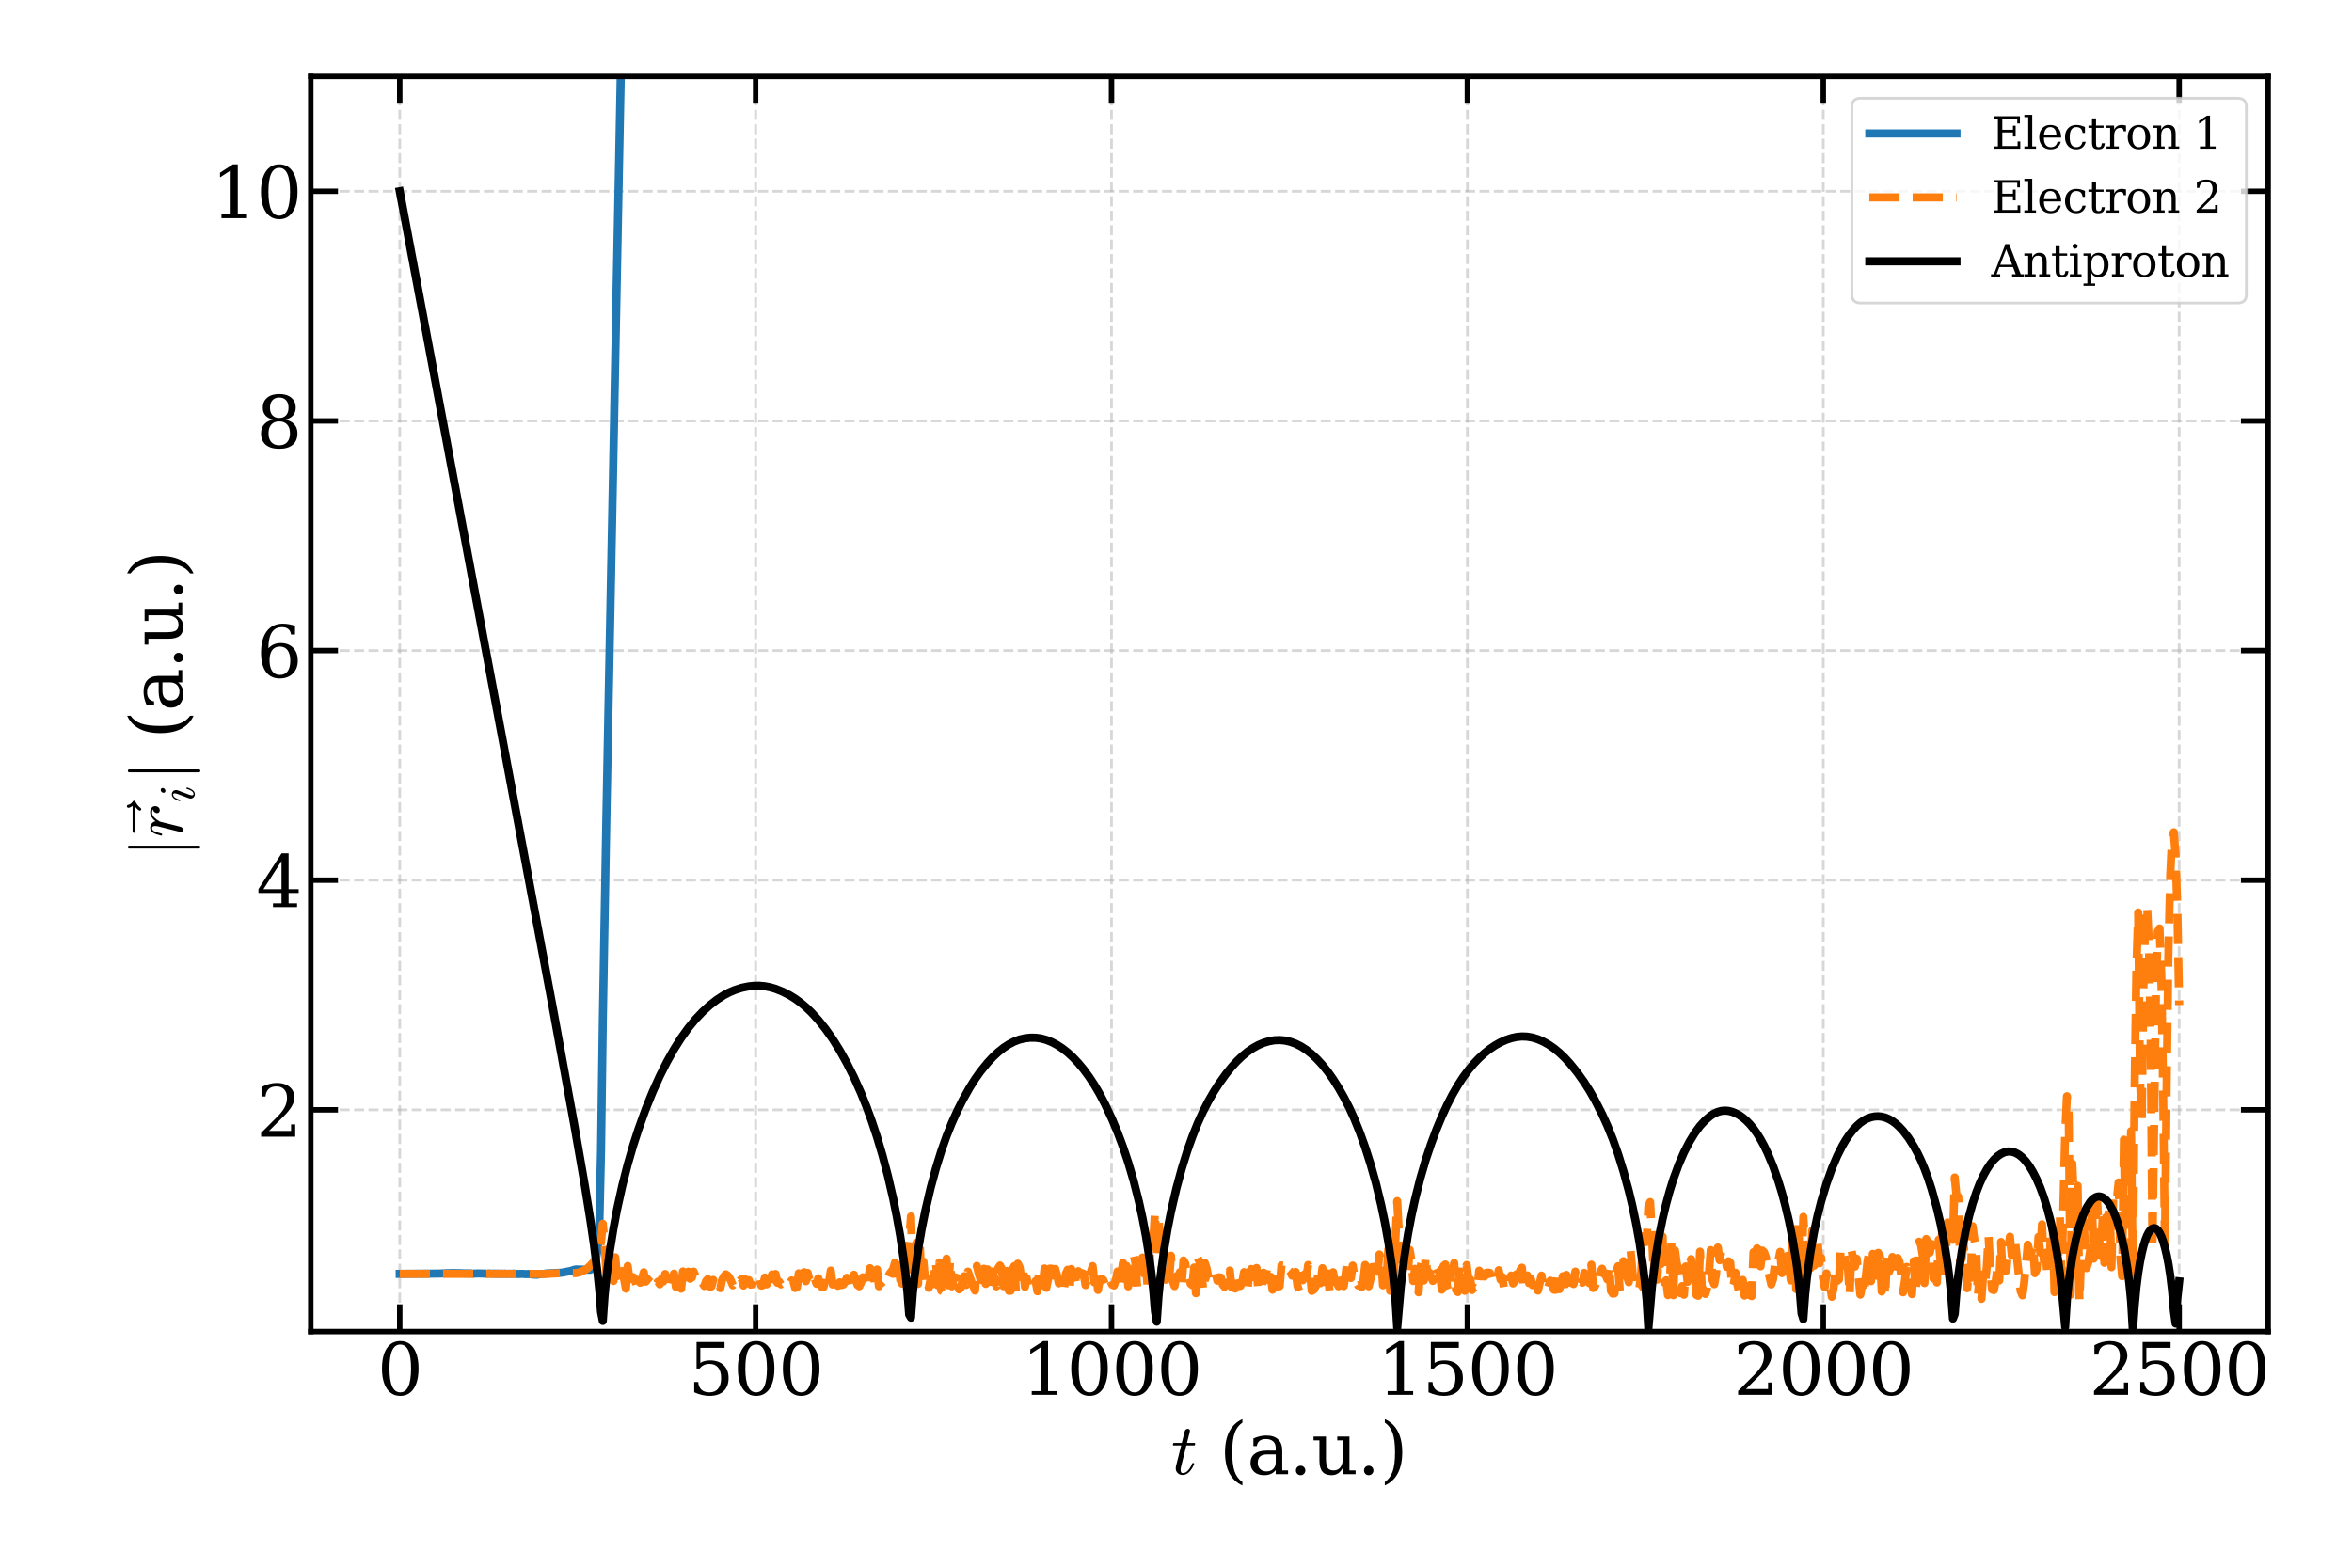 <?xml version="1.0" encoding="utf-8" standalone="no"?>
<!DOCTYPE svg PUBLIC "-//W3C//DTD SVG 1.1//EN"
  "http://www.w3.org/Graphics/SVG/1.1/DTD/svg11.dtd">
<svg xmlns:xlink="http://www.w3.org/1999/xlink" width="864pt" height="576pt" viewBox="0 0 864 576" xmlns="http://www.w3.org/2000/svg" version="1.1">
 <defs>
  <style type="text/css">*{stroke-linejoin: round; stroke-linecap: butt}</style>
 </defs>
 <g id="figure_1">
  <g id="patch_1">
   <path d="M 0 576 
L 864 576 
L 864 0 
L 0 0 
z
" style="fill: #ffffff"/>
  </g>
  <g id="axes_1">
   <g id="patch_2">
    <path d="M 114.16 489.233 
L 833.191 489.233 
L 833.191 28.08 
L 114.16 28.08 
z
" style="fill: #ffffff"/>
   </g>
   <g id="matplotlib.axis_1">
    <g id="xtick_1">
     <g id="line2d_1">
      <path d="M 146.843 489.233 
L 146.843 28.08 
" clip-path="url(#pc2005f7d68)" style="fill: none; stroke-dasharray: 3.7,1.6; stroke-dashoffset: 0; stroke: #b0b0b0; stroke-opacity: 0.5"/>
     </g>
     <g id="line2d_2">
      <defs>
       <path id="m3f0ad40e67" d="M 0 0 
L 0 -10 
" style="stroke: #000000; stroke-width: 2"/>
      </defs>
      <g>
       <use xlink:href="#m3f0ad40e67" x="146.843" y="489.233" style="stroke: #000000; stroke-width: 2"/>
      </g>
     </g>
     <g id="line2d_3">
      <defs>
       <path id="md61866bc1e" d="M 0 0 
L 0 10 
" style="stroke: #000000; stroke-width: 2"/>
      </defs>
      <g>
       <use xlink:href="#md61866bc1e" x="146.843" y="28.08" style="stroke: #000000; stroke-width: 2"/>
      </g>
     </g>
     <g id="text_1">
      <!-- 0 -->
      <g transform="translate(138.572 512.488) scale(0.26 -0.26)">
       <defs>
        <path id="DejaVuSerif-30" d="M 2034 219 
Q 2513 219 2750 744 
Q 2988 1269 2988 2328 
Q 2988 3391 2750 3916 
Q 2513 4441 2034 4441 
Q 1556 4441 1318 3916 
Q 1081 3391 1081 2328 
Q 1081 1269 1318 744 
Q 1556 219 2034 219 
z
M 2034 -91 
Q 1275 -91 848 546 
Q 422 1184 422 2328 
Q 422 3475 848 4112 
Q 1275 4750 2034 4750 
Q 2797 4750 3222 4112 
Q 3647 3475 3647 2328 
Q 3647 1184 3222 546 
Q 2797 -91 2034 -91 
z
" transform="scale(0.016)"/>
       </defs>
       <use xlink:href="#DejaVuSerif-30"/>
      </g>
     </g>
    </g>
    <g id="xtick_2">
     <g id="line2d_4">
      <path d="M 277.576 489.233 
L 277.576 28.08 
" clip-path="url(#pc2005f7d68)" style="fill: none; stroke-dasharray: 3.7,1.6; stroke-dashoffset: 0; stroke: #b0b0b0; stroke-opacity: 0.5"/>
     </g>
     <g id="line2d_5">
      <g>
       <use xlink:href="#m3f0ad40e67" x="277.576" y="489.233" style="stroke: #000000; stroke-width: 2"/>
      </g>
     </g>
     <g id="line2d_6">
      <g>
       <use xlink:href="#md61866bc1e" x="277.576" y="28.08" style="stroke: #000000; stroke-width: 2"/>
      </g>
     </g>
     <g id="text_2">
      <!-- 500 -->
      <g transform="translate(252.762 512.488) scale(0.26 -0.26)">
       <defs>
        <path id="DejaVuSerif-35" d="M 3219 4666 
L 3219 4153 
L 1081 4153 
L 1081 2816 
Q 1244 2928 1461 2984 
Q 1678 3041 1947 3041 
Q 2703 3041 3140 2622 
Q 3578 2203 3578 1478 
Q 3578 738 3136 323 
Q 2694 -91 1894 -91 
Q 1572 -91 1234 -12 
Q 897 66 544 225 
L 544 1131 
L 897 1131 
Q 925 688 1179 453 
Q 1434 219 1894 219 
Q 2388 219 2653 544 
Q 2919 869 2919 1478 
Q 2919 2084 2655 2407 
Q 2391 2731 1894 2731 
Q 1613 2731 1398 2631 
Q 1184 2531 1019 2322 
L 750 2322 
L 750 4666 
L 3219 4666 
z
" transform="scale(0.016)"/>
       </defs>
       <use xlink:href="#DejaVuSerif-35"/>
       <use xlink:href="#DejaVuSerif-30" x="63.623"/>
       <use xlink:href="#DejaVuSerif-30" x="127.246"/>
      </g>
     </g>
    </g>
    <g id="xtick_3">
     <g id="line2d_7">
      <path d="M 408.309 489.233 
L 408.309 28.08 
" clip-path="url(#pc2005f7d68)" style="fill: none; stroke-dasharray: 3.7,1.6; stroke-dashoffset: 0; stroke: #b0b0b0; stroke-opacity: 0.5"/>
     </g>
     <g id="line2d_8">
      <g>
       <use xlink:href="#m3f0ad40e67" x="408.309" y="489.233" style="stroke: #000000; stroke-width: 2"/>
      </g>
     </g>
     <g id="line2d_9">
      <g>
       <use xlink:href="#md61866bc1e" x="408.309" y="28.08" style="stroke: #000000; stroke-width: 2"/>
      </g>
     </g>
     <g id="text_3">
      <!-- 1000 -->
      <g transform="translate(375.224 512.488) scale(0.26 -0.26)">
       <defs>
        <path id="DejaVuSerif-31" d="M 909 0 
L 909 331 
L 1722 331 
L 1722 4213 
L 781 3603 
L 781 4013 
L 1919 4750 
L 2350 4750 
L 2350 331 
L 3163 331 
L 3163 0 
L 909 0 
z
" transform="scale(0.016)"/>
       </defs>
       <use xlink:href="#DejaVuSerif-31"/>
       <use xlink:href="#DejaVuSerif-30" x="63.623"/>
       <use xlink:href="#DejaVuSerif-30" x="127.246"/>
       <use xlink:href="#DejaVuSerif-30" x="190.869"/>
      </g>
     </g>
    </g>
    <g id="xtick_4">
     <g id="line2d_10">
      <path d="M 539.042 489.233 
L 539.042 28.08 
" clip-path="url(#pc2005f7d68)" style="fill: none; stroke-dasharray: 3.7,1.6; stroke-dashoffset: 0; stroke: #b0b0b0; stroke-opacity: 0.5"/>
     </g>
     <g id="line2d_11">
      <g>
       <use xlink:href="#m3f0ad40e67" x="539.042" y="489.233" style="stroke: #000000; stroke-width: 2"/>
      </g>
     </g>
     <g id="line2d_12">
      <g>
       <use xlink:href="#md61866bc1e" x="539.042" y="28.08" style="stroke: #000000; stroke-width: 2"/>
      </g>
     </g>
     <g id="text_4">
      <!-- 1500 -->
      <g transform="translate(505.957 512.488) scale(0.26 -0.26)">
       <use xlink:href="#DejaVuSerif-31"/>
       <use xlink:href="#DejaVuSerif-35" x="63.623"/>
       <use xlink:href="#DejaVuSerif-30" x="127.246"/>
       <use xlink:href="#DejaVuSerif-30" x="190.869"/>
      </g>
     </g>
    </g>
    <g id="xtick_5">
     <g id="line2d_13">
      <path d="M 669.775 489.233 
L 669.775 28.08 
" clip-path="url(#pc2005f7d68)" style="fill: none; stroke-dasharray: 3.7,1.6; stroke-dashoffset: 0; stroke: #b0b0b0; stroke-opacity: 0.5"/>
     </g>
     <g id="line2d_14">
      <g>
       <use xlink:href="#m3f0ad40e67" x="669.775" y="489.233" style="stroke: #000000; stroke-width: 2"/>
      </g>
     </g>
     <g id="line2d_15">
      <g>
       <use xlink:href="#md61866bc1e" x="669.775" y="28.08" style="stroke: #000000; stroke-width: 2"/>
      </g>
     </g>
     <g id="text_5">
      <!-- 2000 -->
      <g transform="translate(636.69 512.488) scale(0.26 -0.26)">
       <defs>
        <path id="DejaVuSerif-32" d="M 819 3553 
L 469 3553 
L 469 4384 
Q 803 4563 1142 4656 
Q 1481 4750 1806 4750 
Q 2534 4750 2956 4397 
Q 3378 4044 3378 3438 
Q 3378 2753 2422 1800 
Q 2347 1728 2309 1691 
L 1131 513 
L 3078 513 
L 3078 1088 
L 3444 1088 
L 3444 0 
L 434 0 
L 434 341 
L 1850 1753 
Q 2319 2222 2519 2614 
Q 2719 3006 2719 3438 
Q 2719 3909 2473 4175 
Q 2228 4441 1797 4441 
Q 1350 4441 1106 4219 
Q 863 3997 819 3553 
z
" transform="scale(0.016)"/>
       </defs>
       <use xlink:href="#DejaVuSerif-32"/>
       <use xlink:href="#DejaVuSerif-30" x="63.623"/>
       <use xlink:href="#DejaVuSerif-30" x="127.246"/>
       <use xlink:href="#DejaVuSerif-30" x="190.869"/>
      </g>
     </g>
    </g>
    <g id="xtick_6">
     <g id="line2d_16">
      <path d="M 800.508 489.233 
L 800.508 28.08 
" clip-path="url(#pc2005f7d68)" style="fill: none; stroke-dasharray: 3.7,1.6; stroke-dashoffset: 0; stroke: #b0b0b0; stroke-opacity: 0.5"/>
     </g>
     <g id="line2d_17">
      <g>
       <use xlink:href="#m3f0ad40e67" x="800.508" y="489.233" style="stroke: #000000; stroke-width: 2"/>
      </g>
     </g>
     <g id="line2d_18">
      <g>
       <use xlink:href="#md61866bc1e" x="800.508" y="28.08" style="stroke: #000000; stroke-width: 2"/>
      </g>
     </g>
     <g id="text_6">
      <!-- 2500 -->
      <g transform="translate(767.423 512.488) scale(0.26 -0.26)">
       <use xlink:href="#DejaVuSerif-32"/>
       <use xlink:href="#DejaVuSerif-35" x="63.623"/>
       <use xlink:href="#DejaVuSerif-30" x="127.246"/>
       <use xlink:href="#DejaVuSerif-30" x="190.869"/>
      </g>
     </g>
    </g>
    <g id="text_7">
     <!-- $t$ (a.u.) -->
     <g transform="translate(430.256 541.652) scale(0.26 -0.26)">
      <defs>
       <path id="Cmmi10-74" d="M 397 519 
Q 397 613 416 697 
L 878 2534 
L 206 2534 
Q 141 2534 141 2619 
Q 166 2759 225 2759 
L 934 2759 
L 1191 3803 
Q 1216 3888 1291 3947 
Q 1366 4006 1459 4006 
Q 1541 4006 1595 3957 
Q 1650 3909 1650 3828 
Q 1650 3809 1648 3798 
Q 1647 3788 1644 3775 
L 1388 2759 
L 2047 2759 
Q 2113 2759 2113 2675 
Q 2109 2659 2100 2621 
Q 2091 2584 2075 2559 
Q 2059 2534 2028 2534 
L 1331 2534 
L 872 684 
Q 825 503 825 372 
Q 825 97 1013 97 
Q 1294 97 1511 361 
Q 1728 625 1844 941 
Q 1869 978 1894 978 
L 1972 978 
Q 1997 978 2012 961 
Q 2028 944 2028 922 
Q 2028 909 2022 903 
Q 1881 516 1612 222 
Q 1344 -72 997 -72 
Q 744 -72 570 93 
Q 397 259 397 519 
z
" transform="scale(0.016)"/>
       <path id="DejaVuSerif-20" transform="scale(0.016)"/>
       <path id="DejaVuSerif-28" d="M 2041 -997 
Q 1281 -656 893 83 
Q 506 822 506 1931 
Q 506 3044 893 3783 
Q 1281 4522 2041 4863 
L 2041 4556 
Q 1559 4225 1350 3623 
Q 1141 3022 1141 1931 
Q 1141 844 1350 242 
Q 1559 -359 2041 -691 
L 2041 -997 
z
" transform="scale(0.016)"/>
       <path id="DejaVuSerif-61" d="M 2547 1044 
L 2547 1747 
L 1806 1747 
Q 1378 1747 1168 1562 
Q 959 1378 959 997 
Q 959 650 1171 447 
Q 1384 244 1747 244 
Q 2106 244 2326 466 
Q 2547 688 2547 1044 
z
M 3122 2075 
L 3122 331 
L 3634 331 
L 3634 0 
L 2547 0 
L 2547 359 
Q 2356 128 2106 18 
Q 1856 -91 1522 -91 
Q 969 -91 644 203 
Q 319 497 319 997 
Q 319 1513 691 1797 
Q 1063 2081 1741 2081 
L 2547 2081 
L 2547 2309 
Q 2547 2688 2317 2895 
Q 2088 3103 1672 3103 
Q 1328 3103 1125 2947 
Q 922 2791 872 2484 
L 575 2484 
L 575 3156 
Q 875 3284 1158 3348 
Q 1441 3413 1709 3413 
Q 2400 3413 2761 3070 
Q 3122 2728 3122 2075 
z
" transform="scale(0.016)"/>
       <path id="DejaVuSerif-2e" d="M 603 325 
Q 603 500 722 622 
Q 841 744 1019 744 
Q 1191 744 1312 622 
Q 1434 500 1434 325 
Q 1434 153 1312 31 
Q 1191 -91 1019 -91 
Q 841 -91 722 29 
Q 603 150 603 325 
z
" transform="scale(0.016)"/>
       <path id="DejaVuSerif-75" d="M 2266 3322 
L 3341 3322 
L 3341 331 
L 3884 331 
L 3884 0 
L 2766 0 
L 2766 588 
Q 2606 256 2353 82 
Q 2100 -91 1766 -91 
Q 1213 -91 952 223 
Q 691 538 691 1209 
L 691 2988 
L 172 2988 
L 172 3322 
L 1269 3322 
L 1269 1388 
Q 1269 781 1417 556 
Q 1566 331 1947 331 
Q 2347 331 2556 625 
Q 2766 919 2766 1478 
L 2766 2988 
L 2266 2988 
L 2266 3322 
z
" transform="scale(0.016)"/>
       <path id="DejaVuSerif-29" d="M 453 -997 
L 453 -691 
Q 934 -359 1145 242 
Q 1356 844 1356 1931 
Q 1356 3022 1145 3623 
Q 934 4225 453 4556 
L 453 4863 
Q 1216 4522 1603 3783 
Q 1991 3044 1991 1931 
Q 1991 822 1603 83 
Q 1216 -656 453 -997 
z
" transform="scale(0.016)"/>
      </defs>
      <use xlink:href="#Cmmi10-74" transform="translate(0 0.016)"/>
      <use xlink:href="#DejaVuSerif-20" transform="translate(36.084 0.016)"/>
      <use xlink:href="#DejaVuSerif-28" transform="translate(67.871 0.016)"/>
      <use xlink:href="#DejaVuSerif-61" transform="translate(106.885 0.016)"/>
      <use xlink:href="#DejaVuSerif-2e" transform="translate(166.504 0.016)"/>
      <use xlink:href="#DejaVuSerif-75" transform="translate(198.291 0.016)"/>
      <use xlink:href="#DejaVuSerif-2e" transform="translate(262.695 0.016)"/>
      <use xlink:href="#DejaVuSerif-29" transform="translate(294.482 0.016)"/>
     </g>
    </g>
   </g>
   <g id="matplotlib.axis_2">
    <g id="ytick_1">
     <g id="line2d_19">
      <path d="M 114.16 407.775 
L 833.191 407.775 
" clip-path="url(#pc2005f7d68)" style="fill: none; stroke-dasharray: 3.7,1.6; stroke-dashoffset: 0; stroke: #b0b0b0; stroke-opacity: 0.5"/>
     </g>
     <g id="line2d_20">
      <defs>
       <path id="m7ac48f4dbc" d="M 0 0 
L 10 0 
" style="stroke: #000000; stroke-width: 2"/>
      </defs>
      <g>
       <use xlink:href="#m7ac48f4dbc" x="114.16" y="407.775" style="stroke: #000000; stroke-width: 2"/>
      </g>
     </g>
     <g id="line2d_21">
      <defs>
       <path id="mf0f70348b6" d="M 0 0 
L -10 0 
" style="stroke: #000000; stroke-width: 2"/>
      </defs>
      <g>
       <use xlink:href="#mf0f70348b6" x="833.191" y="407.775" style="stroke: #000000; stroke-width: 2"/>
      </g>
     </g>
     <g id="text_8">
      <!-- 2 -->
      <g transform="translate(94.118 417.653) scale(0.26 -0.26)">
       <use xlink:href="#DejaVuSerif-32"/>
      </g>
     </g>
    </g>
    <g id="ytick_2">
     <g id="line2d_22">
      <path d="M 114.16 323.399 
L 833.191 323.399 
" clip-path="url(#pc2005f7d68)" style="fill: none; stroke-dasharray: 3.7,1.6; stroke-dashoffset: 0; stroke: #b0b0b0; stroke-opacity: 0.5"/>
     </g>
     <g id="line2d_23">
      <g>
       <use xlink:href="#m7ac48f4dbc" x="114.16" y="323.399" style="stroke: #000000; stroke-width: 2"/>
      </g>
     </g>
     <g id="line2d_24">
      <g>
       <use xlink:href="#mf0f70348b6" x="833.191" y="323.399" style="stroke: #000000; stroke-width: 2"/>
      </g>
     </g>
     <g id="text_9">
      <!-- 4 -->
      <g transform="translate(94.118 333.277) scale(0.26 -0.26)">
       <defs>
        <path id="DejaVuSerif-34" d="M 2234 1581 
L 2234 4063 
L 641 1581 
L 2234 1581 
z
M 3609 0 
L 1484 0 
L 1484 331 
L 2234 331 
L 2234 1247 
L 197 1247 
L 197 1588 
L 2241 4750 
L 2859 4750 
L 2859 1581 
L 3750 1581 
L 3750 1247 
L 2859 1247 
L 2859 331 
L 3609 331 
L 3609 0 
z
" transform="scale(0.016)"/>
       </defs>
       <use xlink:href="#DejaVuSerif-34"/>
      </g>
     </g>
    </g>
    <g id="ytick_3">
     <g id="line2d_25">
      <path d="M 114.16 239.023 
L 833.191 239.023 
" clip-path="url(#pc2005f7d68)" style="fill: none; stroke-dasharray: 3.7,1.6; stroke-dashoffset: 0; stroke: #b0b0b0; stroke-opacity: 0.5"/>
     </g>
     <g id="line2d_26">
      <g>
       <use xlink:href="#m7ac48f4dbc" x="114.16" y="239.023" style="stroke: #000000; stroke-width: 2"/>
      </g>
     </g>
     <g id="line2d_27">
      <g>
       <use xlink:href="#mf0f70348b6" x="833.191" y="239.023" style="stroke: #000000; stroke-width: 2"/>
      </g>
     </g>
     <g id="text_10">
      <!-- 6 -->
      <g transform="translate(94.118 248.901) scale(0.26 -0.26)">
       <defs>
        <path id="DejaVuSerif-36" d="M 2094 219 
Q 2534 219 2771 542 
Q 3009 866 3009 1472 
Q 3009 2078 2771 2401 
Q 2534 2725 2094 2725 
Q 1647 2725 1412 2412 
Q 1178 2100 1178 1509 
Q 1178 888 1415 553 
Q 1653 219 2094 219 
z
M 1075 2569 
Q 1288 2803 1556 2918 
Q 1825 3034 2163 3034 
Q 2859 3034 3264 2615 
Q 3669 2197 3669 1472 
Q 3669 763 3233 336 
Q 2797 -91 2069 -91 
Q 1278 -91 853 498 
Q 428 1088 428 2181 
Q 428 3406 931 4078 
Q 1434 4750 2350 4750 
Q 2597 4750 2869 4703 
Q 3141 4656 3425 4563 
L 3425 3794 
L 3072 3794 
Q 3034 4109 2831 4275 
Q 2628 4441 2284 4441 
Q 1678 4441 1381 3981 
Q 1084 3522 1075 2569 
z
" transform="scale(0.016)"/>
       </defs>
       <use xlink:href="#DejaVuSerif-36"/>
      </g>
     </g>
    </g>
    <g id="ytick_4">
     <g id="line2d_28">
      <path d="M 114.16 154.646 
L 833.191 154.646 
" clip-path="url(#pc2005f7d68)" style="fill: none; stroke-dasharray: 3.7,1.6; stroke-dashoffset: 0; stroke: #b0b0b0; stroke-opacity: 0.5"/>
     </g>
     <g id="line2d_29">
      <g>
       <use xlink:href="#m7ac48f4dbc" x="114.16" y="154.646" style="stroke: #000000; stroke-width: 2"/>
      </g>
     </g>
     <g id="line2d_30">
      <g>
       <use xlink:href="#mf0f70348b6" x="833.191" y="154.646" style="stroke: #000000; stroke-width: 2"/>
      </g>
     </g>
     <g id="text_11">
      <!-- 8 -->
      <g transform="translate(94.118 164.524) scale(0.26 -0.26)">
       <defs>
        <path id="DejaVuSerif-38" d="M 2981 1275 
Q 2981 1775 2732 2051 
Q 2484 2328 2034 2328 
Q 1584 2328 1336 2051 
Q 1088 1775 1088 1275 
Q 1088 772 1336 495 
Q 1584 219 2034 219 
Q 2484 219 2732 495 
Q 2981 772 2981 1275 
z
M 2853 3541 
Q 2853 3966 2637 4203 
Q 2422 4441 2034 4441 
Q 1650 4441 1433 4203 
Q 1216 3966 1216 3541 
Q 1216 3113 1433 2875 
Q 1650 2638 2034 2638 
Q 2422 2638 2637 2875 
Q 2853 3113 2853 3541 
z
M 2516 2484 
Q 3047 2413 3344 2092 
Q 3641 1772 3641 1275 
Q 3641 619 3225 264 
Q 2809 -91 2034 -91 
Q 1263 -91 845 264 
Q 428 619 428 1275 
Q 428 1772 725 2092 
Q 1022 2413 1556 2484 
Q 1084 2569 832 2842 
Q 581 3116 581 3541 
Q 581 4103 968 4426 
Q 1356 4750 2034 4750 
Q 2713 4750 3100 4426 
Q 3488 4103 3488 3541 
Q 3488 3116 3236 2842 
Q 2984 2569 2516 2484 
z
" transform="scale(0.016)"/>
       </defs>
       <use xlink:href="#DejaVuSerif-38"/>
      </g>
     </g>
    </g>
    <g id="ytick_5">
     <g id="line2d_31">
      <path d="M 114.16 70.27 
L 833.191 70.27 
" clip-path="url(#pc2005f7d68)" style="fill: none; stroke-dasharray: 3.7,1.6; stroke-dashoffset: 0; stroke: #b0b0b0; stroke-opacity: 0.5"/>
     </g>
     <g id="line2d_32">
      <g>
       <use xlink:href="#m7ac48f4dbc" x="114.16" y="70.27" style="stroke: #000000; stroke-width: 2"/>
      </g>
     </g>
     <g id="line2d_33">
      <g>
       <use xlink:href="#mf0f70348b6" x="833.191" y="70.27" style="stroke: #000000; stroke-width: 2"/>
      </g>
     </g>
     <g id="text_12">
      <!-- 10 -->
      <g transform="translate(77.575 80.148) scale(0.26 -0.26)">
       <use xlink:href="#DejaVuSerif-31"/>
       <use xlink:href="#DejaVuSerif-30" x="63.623"/>
      </g>
     </g>
    </g>
    <g id="text_13">
     <!-- $|\vec{r}_i|$ (a.u.) -->
     <g transform="translate(67.075 314.946) rotate(-90) scale(0.26 -0.26)">
      <defs>
       <path id="Cmsy10-6a" d="M 763 -1484 
L 763 4684 
Q 763 4734 800 4767 
Q 838 4800 891 4800 
Q 938 4800 978 4767 
Q 1019 4734 1019 4684 
L 1019 -1484 
Q 1019 -1534 978 -1567 
Q 938 -1600 891 -1600 
Q 838 -1600 800 -1567 
Q 763 -1534 763 -1484 
z
" transform="scale(0.016)"/>
       <path id="Cmmi10-7e" d="M 1281 3809 
Q 1231 3809 1198 3846 
Q 1166 3884 1166 3938 
Q 1166 3984 1198 4023 
Q 1231 4063 1281 4063 
L 3547 4063 
Q 3378 4291 3378 4441 
Q 3378 4497 3417 4533 
Q 3456 4569 3506 4569 
Q 3613 4569 3634 4469 
Q 3697 4194 3938 4044 
Q 4000 4003 4000 3938 
Q 4000 3859 3938 3828 
Q 3575 3647 3353 3347 
Q 3328 3303 3256 3303 
Q 3209 3303 3168 3340 
Q 3128 3378 3128 3431 
Q 3128 3547 3438 3809 
L 1281 3809 
z
" transform="scale(0.016)"/>
       <path id="Cmmi10-72" d="M 494 109 
Q 494 147 500 166 
L 978 2075 
Q 1025 2253 1025 2388 
Q 1025 2663 838 2663 
Q 638 2663 541 2423 
Q 444 2184 353 1819 
Q 353 1800 334 1789 
Q 316 1778 300 1778 
L 225 1778 
Q 203 1778 187 1801 
Q 172 1825 172 1844 
Q 241 2122 305 2315 
Q 369 2509 505 2668 
Q 641 2828 844 2828 
Q 1066 2828 1233 2700 
Q 1400 2572 1441 2363 
Q 1603 2575 1811 2701 
Q 2019 2828 2266 2828 
Q 2469 2828 2623 2709 
Q 2778 2591 2778 2388 
Q 2778 2225 2676 2104 
Q 2575 1984 2406 1984 
Q 2303 1984 2233 2048 
Q 2163 2113 2163 2216 
Q 2163 2356 2266 2467 
Q 2369 2578 2503 2578 
Q 2400 2663 2253 2663 
Q 1978 2663 1775 2467 
Q 1572 2272 1409 1972 
L 953 141 
Q 931 53 854 -9 
Q 778 -72 684 -72 
Q 606 -72 550 -22 
Q 494 28 494 109 
z
" transform="scale(0.016)"/>
       <path id="Cmmi10-69" d="M 500 459 
Q 500 578 550 709 
L 1069 2088 
Q 1153 2322 1153 2472 
Q 1153 2663 1013 2663 
Q 759 2663 595 2402 
Q 431 2141 353 1819 
Q 341 1778 300 1778 
L 225 1778 
Q 172 1778 172 1838 
L 172 1856 
Q 275 2238 487 2533 
Q 700 2828 1025 2828 
Q 1253 2828 1411 2678 
Q 1569 2528 1569 2297 
Q 1569 2178 1516 2047 
L 997 672 
Q 909 459 909 288 
Q 909 97 1056 97 
Q 1306 97 1473 364 
Q 1641 631 1709 941 
Q 1722 978 1759 978 
L 1838 978 
Q 1863 978 1878 961 
Q 1894 944 1894 922 
Q 1894 916 1888 903 
Q 1800 541 1583 234 
Q 1366 -72 1044 -72 
Q 819 -72 659 83 
Q 500 238 500 459 
z
M 1222 3878 
Q 1222 4013 1334 4122 
Q 1447 4231 1581 4231 
Q 1691 4231 1761 4164 
Q 1831 4097 1831 3994 
Q 1831 3850 1717 3742 
Q 1603 3634 1466 3634 
Q 1363 3634 1292 3704 
Q 1222 3775 1222 3878 
z
" transform="scale(0.016)"/>
      </defs>
      <use xlink:href="#Cmsy10-6a" transform="translate(0 0.531)"/>
      <use xlink:href="#Cmmi10-7e" transform="translate(15.746 5.609)"/>
      <use xlink:href="#Cmmi10-72" transform="translate(27.686 0.531)"/>
      <use xlink:href="#Cmmi10-69" transform="translate(77.267 -16.475) scale(0.7)"/>
      <use xlink:href="#Cmsy10-6a" transform="translate(107.741 0.531)"/>
      <use xlink:href="#DejaVuSerif-20" transform="translate(135.426 0.531)"/>
      <use xlink:href="#DejaVuSerif-28" transform="translate(167.214 0.531)"/>
      <use xlink:href="#DejaVuSerif-61" transform="translate(206.227 0.531)"/>
      <use xlink:href="#DejaVuSerif-2e" transform="translate(265.846 0.531)"/>
      <use xlink:href="#DejaVuSerif-75" transform="translate(297.633 0.531)"/>
      <use xlink:href="#DejaVuSerif-2e" transform="translate(362.038 0.531)"/>
      <use xlink:href="#DejaVuSerif-29" transform="translate(393.825 0.531)"/>
     </g>
    </g>
   </g>
   <g id="line2d_34">
    <path d="M 146.843 468.043 
L 160.584 467.941 
L 161.893 467.914 
L 163.856 467.817 
L 166.473 467.758 
L 169.09 467.799 
L 171.053 467.884 
L 171.707 467.839 
L 172.362 467.932 
L 173.016 467.871 
L 173.67 467.976 
L 175.633 467.88 
L 177.596 467.937 
L 178.905 468.003 
L 179.559 467.906 
L 180.868 468.007 
L 181.522 467.921 
L 182.176 468.05 
L 182.831 467.918 
L 183.485 468.052 
L 184.139 467.932 
L 184.794 468.05 
L 185.448 467.949 
L 186.102 468.041 
L 187.411 468.002 
L 188.065 468.061 
L 188.72 467.955 
L 190.028 468.095 
L 191.991 468.046 
L 193.3 468.151 
L 193.954 468.084 
L 195.917 468.307 
L 197.226 468.349 
L 199.189 468.043 
L 199.843 468.071 
L 200.497 467.918 
L 206.386 467.602 
L 209.004 467.106 
L 209.658 466.98 
L 210.967 466.526 
L 211.621 466.427 
L 216.855 466.529 
L 217.51 466.018 
L 218.164 465.038 
L 218.818 463.153 
L 219.473 459.443 
L 220.127 451.895 
L 220.781 423.173 
L 221.436 375.28 
L 222.744 300.477 
L 228.583 -1 
L 228.583 -1 
" clip-path="url(#pc2005f7d68)" style="fill: none; stroke: #1f77b4; stroke-width: 3; stroke-linecap: square"/>
   </g>
   <g id="line2d_35">
    <path d="M 146.843 468.043 
L 191.337 468.029 
L 199.843 468.083 
L 205.078 467.82 
L 207.695 467.699 
L 211.621 467.76 
L 212.929 467.459 
L 214.892 466.568 
L 215.547 466.2 
L 216.855 465.014 
L 218.164 463.517 
L 218.818 462.524 
L 219.473 461.235 
L 220.127 459.353 
L 220.781 456.338 
L 221.436 449.636 
L 222.09 456.611 
L 222.744 467.356 
L 223.399 461.886 
L 224.053 463.511 
L 224.707 468.682 
L 225.362 470.674 
L 226.016 461.967 
L 226.67 468.931 
L 227.325 467.008 
L 227.979 471.013 
L 228.633 466.991 
L 229.942 473.491 
L 230.596 465.153 
L 231.25 470.074 
L 232.559 469.229 
L 233.213 469.863 
L 233.868 472.852 
L 234.522 469.96 
L 235.176 471.318 
L 235.831 469.612 
L 236.485 467.454 
L 237.139 470.921 
L 237.794 469.872 
L 238.448 470.626 
L 239.102 471.191 
L 239.757 469.984 
L 240.411 472.189 
L 241.065 471.767 
L 241.72 470.901 
L 242.374 471.896 
L 243.028 469.866 
L 243.682 470.866 
L 244.337 468.1 
L 244.991 473.268 
L 245.645 473.305 
L 246.3 469.794 
L 246.954 469.357 
L 247.608 467.939 
L 248.263 472.801 
L 248.917 468.395 
L 249.571 470.172 
L 250.226 473.503 
L 250.88 467.146 
L 251.534 470.796 
L 252.189 472.213 
L 252.843 467.23 
L 253.497 469.838 
L 254.152 469.423 
L 254.806 467.217 
L 256.115 470.453 
L 256.769 469.694 
L 257.423 471.089 
L 258.078 471.423 
L 258.732 472.502 
L 259.386 470.65 
L 260.04 469.982 
L 260.695 472.707 
L 261.349 472.669 
L 262.003 470.275 
L 262.658 472.367 
L 263.312 472.324 
L 263.966 471.361 
L 264.621 473.303 
L 265.275 470.223 
L 265.929 468.993 
L 266.584 468.214 
L 267.238 468.611 
L 267.892 469.38 
L 268.547 470.656 
L 269.201 472.246 
L 269.855 471.331 
L 270.51 469.944 
L 271.164 471.149 
L 271.818 470.458 
L 272.473 469.974 
L 273.127 472.338 
L 273.781 470.072 
L 274.435 470.684 
L 275.09 470.355 
L 275.744 472.003 
L 276.398 471.912 
L 277.053 469.953 
L 277.707 469.793 
L 278.361 469.889 
L 279.016 468.855 
L 279.67 472.368 
L 280.324 472.156 
L 280.979 469.397 
L 281.633 471.908 
L 282.287 468.04 
L 282.942 470.672 
L 283.596 468.254 
L 284.25 470.134 
L 284.905 468.1 
L 285.559 471.327 
L 286.213 470.928 
L 286.868 471.904 
L 287.522 471.506 
L 288.176 470.305 
L 288.831 470.851 
L 289.485 470.502 
L 290.139 471.351 
L 290.793 470.453 
L 291.448 470.785 
L 292.102 473.247 
L 292.756 472.981 
L 293.411 467.839 
L 294.065 470.776 
L 294.719 470.989 
L 295.374 467.427 
L 296.028 470.766 
L 296.682 467.674 
L 297.337 470.124 
L 297.991 470.458 
L 298.645 472.305 
L 299.3 469.855 
L 299.954 471.704 
L 300.608 469.654 
L 301.263 471.968 
L 301.917 472.884 
L 302.571 472.844 
L 303.226 468.336 
L 303.88 470.016 
L 304.534 470.987 
L 305.188 466.823 
L 305.843 471.954 
L 306.497 469.659 
L 307.151 467.881 
L 307.806 472.436 
L 308.46 471.14 
L 309.114 472.169 
L 309.769 471.975 
L 310.423 471.032 
L 311.077 469.48 
L 311.732 470.081 
L 312.386 472.811 
L 313.04 471.769 
L 313.695 468.357 
L 315.003 472.142 
L 315.658 472.605 
L 316.312 471.286 
L 316.966 469.297 
L 317.621 472.449 
L 318.275 473.156 
L 318.929 469.948 
L 319.584 465.95 
L 320.238 468.291 
L 320.892 467.983 
L 321.546 472.686 
L 322.201 466.439 
L 322.855 472.611 
L 323.509 472.245 
L 324.164 473.079 
L 324.818 470.906 
L 326.127 469.539 
L 326.781 468.032 
L 328.09 466.316 
L 328.744 463.935 
L 329.398 470.27 
L 330.053 464.865 
L 330.707 470.272 
L 331.361 471.643 
L 332.016 461.298 
L 332.67 470.789 
L 333.324 460.798 
L 333.979 455.921 
L 334.633 446.967 
L 335.287 466.761 
L 335.941 462.994 
L 336.596 456.709 
L 337.25 471.723 
L 337.904 457.978 
L 338.559 471.013 
L 339.213 463.559 
L 339.867 470.519 
L 340.522 469.4 
L 341.176 473.178 
L 341.83 470.001 
L 342.485 471.884 
L 343.139 469.171 
L 343.793 463.352 
L 344.448 472.248 
L 345.102 463.848 
L 345.756 474.21 
L 347.065 475.217 
L 347.719 462.457 
L 348.374 472.253 
L 349.028 463.148 
L 349.682 472.619 
L 350.337 469.481 
L 350.991 469.542 
L 351.645 467.348 
L 352.299 473.756 
L 352.954 473.229 
L 353.608 470.191 
L 354.262 468.876 
L 354.917 472.124 
L 355.571 467.213 
L 356.88 471.061 
L 357.534 472.491 
L 358.188 474.19 
L 358.843 465.105 
L 359.497 467.89 
L 360.151 469.902 
L 360.806 470.421 
L 361.46 466.151 
L 362.114 471.735 
L 362.769 466.369 
L 363.423 474.345 
L 364.077 468.888 
L 364.732 467.163 
L 366.04 472.63 
L 366.694 465.94 
L 367.349 464.963 
L 368.003 466.156 
L 368.657 472.583 
L 369.312 469.116 
L 369.966 466.976 
L 370.62 474.282 
L 371.275 474.236 
L 371.929 466.59 
L 372.583 465.192 
L 373.238 474.827 
L 373.892 464.303 
L 374.546 465.618 
L 375.201 469.772 
L 375.855 466.799 
L 376.509 472.81 
L 377.164 469.568 
L 377.818 473.286 
L 378.472 473.783 
L 379.127 473.472 
L 379.781 472.865 
L 380.435 470.65 
L 381.09 474.444 
L 381.744 466.543 
L 382.398 466.311 
L 383.052 472.256 
L 383.707 466.055 
L 384.361 473.186 
L 385.015 470.046 
L 385.67 466.096 
L 386.324 466.137 
L 386.978 471.551 
L 387.633 466.232 
L 388.287 468.476 
L 388.941 471.516 
L 389.596 469.358 
L 390.25 472.349 
L 390.904 473.077 
L 391.559 467.899 
L 392.213 466.504 
L 392.867 474.09 
L 393.522 466.249 
L 394.176 468.131 
L 394.83 468.888 
L 395.485 472.678 
L 396.139 467.046 
L 396.793 468.077 
L 397.447 467.777 
L 398.102 468.022 
L 398.756 472.17 
L 399.41 470.173 
L 400.065 466.172 
L 400.719 467.249 
L 401.373 465.202 
L 402.028 471.208 
L 402.682 467.206 
L 403.336 473.957 
L 403.991 470.146 
L 404.645 469.781 
L 405.299 470.291 
L 405.954 471.889 
L 406.608 470.361 
L 407.262 469.341 
L 408.571 472.041 
L 409.225 472.307 
L 409.88 470.393 
L 410.534 467.144 
L 411.188 473.371 
L 412.497 463.982 
L 413.151 469.34 
L 413.805 465.084 
L 414.46 472.648 
L 415.114 465.765 
L 415.768 471.041 
L 416.423 460.927 
L 417.077 463.892 
L 417.731 472.788 
L 418.386 471.327 
L 419.04 469.199 
L 419.694 462.049 
L 420.349 470.481 
L 421.003 465.099 
L 421.657 474.376 
L 422.312 463.34 
L 422.966 455.494 
L 423.62 456.163 
L 424.275 445.286 
L 424.929 462.498 
L 425.583 446.953 
L 426.892 469.829 
L 427.546 469.055 
L 428.2 470.217 
L 428.855 464.952 
L 429.509 469.491 
L 430.163 461.395 
L 430.818 470.694 
L 431.472 472.544 
L 432.126 468.96 
L 432.781 469.065 
L 433.435 467.413 
L 434.089 471.932 
L 434.744 463.112 
L 435.398 464.244 
L 436.052 468.67 
L 436.707 468.497 
L 437.361 471.706 
L 438.015 472.196 
L 438.67 465.696 
L 439.324 475.159 
L 439.978 462.189 
L 440.633 463.601 
L 441.287 467.153 
L 441.941 473.399 
L 442.596 464.016 
L 443.25 466.046 
L 443.904 469.536 
L 445.213 470.047 
L 445.867 467.309 
L 446.521 467.736 
L 447.176 470.553 
L 447.83 469.766 
L 448.484 469.384 
L 449.139 471.95 
L 449.793 472.81 
L 450.447 468.464 
L 451.102 469.353 
L 451.756 466.805 
L 452.41 472.904 
L 453.065 472.464 
L 453.719 473.43 
L 454.373 468.005 
L 455.028 472.52 
L 455.682 472.47 
L 456.336 471.193 
L 456.991 467.407 
L 457.645 471.509 
L 458.299 473.685 
L 458.954 467.497 
L 459.608 466.257 
L 460.262 471.226 
L 460.916 472.845 
L 461.571 465.888 
L 462.225 474.292 
L 462.879 473.499 
L 463.534 473.397 
L 464.188 467.613 
L 464.842 470.378 
L 465.497 465.382 
L 466.151 469.116 
L 466.805 469.132 
L 467.46 473.866 
L 468.114 472.153 
L 468.768 467.196 
L 469.423 472.752 
L 470.077 472.576 
L 470.731 464.961 
L 471.386 465.021 
L 472.694 467.742 
L 473.349 466.595 
L 474.003 467.181 
L 474.657 468.723 
L 475.311 467.896 
L 475.966 467.342 
L 476.62 472.465 
L 477.274 474.446 
L 477.929 468.727 
L 478.583 470.401 
L 479.237 468.205 
L 479.892 469.236 
L 480.546 464.781 
L 481.2 467.483 
L 481.855 474.309 
L 482.509 473.945 
L 483.163 472.883 
L 483.818 471.404 
L 484.472 466.227 
L 485.126 471.46 
L 485.781 465.953 
L 486.435 472.927 
L 487.089 469.904 
L 487.744 467.887 
L 488.398 474.438 
L 489.052 471.251 
L 489.707 467.444 
L 490.361 471.09 
L 491.015 470.582 
L 491.669 472.611 
L 492.324 467.81 
L 492.978 467.815 
L 493.632 472.566 
L 494.287 468.215 
L 494.941 463.112 
L 495.595 468.35 
L 496.25 469.578 
L 496.904 464.996 
L 497.558 469.053 
L 498.213 471.096 
L 498.867 472.297 
L 499.521 472.132 
L 500.176 472.911 
L 500.83 470.724 
L 501.484 464.747 
L 502.139 465.83 
L 502.793 472.619 
L 503.447 469.963 
L 504.102 465.521 
L 504.756 466.997 
L 505.41 463.184 
L 506.064 467.245 
L 506.719 460.92 
L 507.373 462.537 
L 508.027 472.255 
L 508.682 466.685 
L 509.336 470.025 
L 509.99 459.079 
L 510.645 474.27 
L 511.299 453.89 
L 511.953 473.231 
L 512.608 455.253 
L 513.262 441.311 
L 513.916 453.697 
L 514.571 462.885 
L 515.225 461.168 
L 515.879 461.938 
L 516.534 463.179 
L 517.188 467.364 
L 517.842 459.236 
L 518.497 463.083 
L 519.151 470.693 
L 519.805 466.191 
L 520.46 472.156 
L 521.114 474.806 
L 521.768 465.525 
L 522.422 463.249 
L 523.077 470.494 
L 523.731 461.5 
L 524.385 468.795 
L 525.04 467.514 
L 526.348 470.656 
L 527.003 464.951 
L 527.657 466.431 
L 528.311 466.852 
L 528.966 468.049 
L 529.62 473.849 
L 530.274 465.179 
L 530.929 464.598 
L 531.583 472.875 
L 532.237 474.648 
L 532.892 468.22 
L 533.546 467.083 
L 534.2 464.056 
L 534.855 473.918 
L 535.509 474.712 
L 536.163 464.779 
L 536.817 464.729 
L 537.472 473.191 
L 538.126 474.277 
L 538.78 464.794 
L 539.435 469.887 
L 540.089 470.07 
L 540.743 473.984 
L 541.398 473.067 
L 542.052 473.834 
L 542.706 473.434 
L 543.361 466.856 
L 544.015 467.812 
L 544.669 468.213 
L 545.324 469.011 
L 545.978 467.658 
L 546.632 467.554 
L 547.287 467.675 
L 547.941 470.438 
L 548.595 471.001 
L 549.25 469.874 
L 549.904 470.12 
L 550.558 466.701 
L 551.213 470.179 
L 551.867 469.158 
L 552.521 473.756 
L 553.83 473.313 
L 554.484 469.683 
L 555.138 468.65 
L 555.793 471.57 
L 556.447 470.713 
L 557.101 468.178 
L 557.756 472.903 
L 558.41 466.739 
L 559.064 465.77 
L 559.719 473.797 
L 560.373 470.028 
L 561.027 468.595 
L 561.682 471.461 
L 562.336 469.84 
L 562.99 472.211 
L 563.645 469.513 
L 564.299 469.095 
L 564.953 474.193 
L 566.262 468.679 
L 566.916 472.248 
L 567.57 473.064 
L 568.225 474.164 
L 569.533 470.55 
L 570.188 471.695 
L 570.842 473.873 
L 571.496 473.884 
L 572.151 468.382 
L 572.805 473.695 
L 574.114 468.888 
L 574.768 473.811 
L 575.422 468.422 
L 576.077 469.488 
L 576.731 471.31 
L 577.385 471.406 
L 578.04 471.784 
L 578.694 467.203 
L 579.348 471.452 
L 580.003 471.959 
L 580.657 471.002 
L 581.311 471.287 
L 581.966 467.678 
L 582.62 469.174 
L 583.274 469.459 
L 583.928 471.518 
L 584.583 464.663 
L 585.237 473.237 
L 585.891 472.601 
L 586.546 471.142 
L 587.2 472.041 
L 587.854 467.611 
L 588.509 466.143 
L 589.163 468.035 
L 589.817 468.47 
L 590.472 470.107 
L 591.126 465.051 
L 591.78 474.368 
L 592.435 475.325 
L 593.089 475.224 
L 593.743 467.025 
L 594.398 465.237 
L 595.052 474.371 
L 595.706 470.797 
L 596.361 463.375 
L 597.015 471.57 
L 597.669 468.859 
L 598.323 471.13 
L 598.978 459.447 
L 600.286 473.605 
L 600.941 473.96 
L 602.249 473.056 
L 602.904 467.494 
L 603.558 454.262 
L 604.212 456.429 
L 604.867 456.303 
L 605.521 443.245 
L 606.175 441.661 
L 606.83 453.72 
L 607.484 467.869 
L 608.138 457.31 
L 608.793 470.178 
L 609.447 459.978 
L 610.101 464.481 
L 610.756 454.375 
L 611.41 471.251 
L 612.064 470.387 
L 612.719 475.87 
L 613.373 472.766 
L 614.027 455.179 
L 614.681 475.889 
L 615.336 459.49 
L 615.99 464.417 
L 616.644 466.164 
L 617.299 475.152 
L 617.953 472.54 
L 618.607 475.722 
L 619.262 465.302 
L 619.916 470.97 
L 620.57 464.938 
L 621.225 462.608 
L 621.879 468.911 
L 622.533 464.268 
L 623.188 475.813 
L 623.842 476.099 
L 624.496 459.878 
L 625.151 472.938 
L 625.805 473.985 
L 626.459 475.436 
L 627.114 473.239 
L 627.768 467.934 
L 628.422 459.321 
L 629.076 470.297 
L 629.731 471.852 
L 630.385 468.235 
L 631.039 458.366 
L 631.694 463.02 
L 632.348 459.496 
L 633.002 461.264 
L 633.657 461.266 
L 634.311 465.486 
L 634.965 463.415 
L 635.62 464.012 
L 636.274 473.125 
L 636.928 471.588 
L 637.583 467.633 
L 638.237 472.053 
L 638.891 475.065 
L 639.546 475.006 
L 640.2 470.296 
L 640.854 476.034 
L 641.509 472.009 
L 642.163 469.388 
L 642.817 475.909 
L 643.472 476.227 
L 644.126 460.091 
L 644.78 461.355 
L 645.434 458.666 
L 646.089 459.213 
L 646.743 465.275 
L 647.397 459.477 
L 648.052 460.122 
L 648.706 462.022 
L 649.36 466.294 
L 650.669 471.949 
L 651.323 470.055 
L 651.978 464.717 
L 652.632 465.813 
L 653.286 463.208 
L 653.941 459.961 
L 654.595 467.781 
L 655.249 462.185 
L 655.904 461.944 
L 656.558 461.462 
L 657.867 470.482 
L 658.521 452.031 
L 659.175 457.932 
L 659.829 473.655 
L 660.484 448.257 
L 661.138 461.482 
L 661.792 468.565 
L 662.447 447.094 
L 663.101 456.758 
L 663.755 457.571 
L 664.41 458.769 
L 665.064 465.939 
L 665.718 452.148 
L 666.373 465.05 
L 667.027 459.063 
L 667.681 455.879 
L 668.336 464.179 
L 668.99 462.084 
L 669.644 469.367 
L 670.299 472.974 
L 670.953 467.866 
L 671.607 472.278 
L 672.262 472.544 
L 672.916 476.495 
L 673.57 473.14 
L 674.225 466.95 
L 674.879 470.649 
L 675.533 470.153 
L 676.187 458.665 
L 676.842 459.252 
L 677.496 461.431 
L 678.15 465.239 
L 678.805 465.608 
L 679.459 475.851 
L 680.113 459.315 
L 681.422 465.37 
L 682.076 462.5 
L 683.385 475.696 
L 684.039 472.218 
L 684.694 475.496 
L 686.002 463.522 
L 686.657 460.154 
L 687.311 470.729 
L 687.965 460.693 
L 688.62 461.585 
L 689.274 471.816 
L 689.928 460.324 
L 690.582 461.479 
L 691.237 474.538 
L 691.891 464.505 
L 692.545 476.284 
L 693.2 459.999 
L 693.854 467.421 
L 694.508 465.884 
L 695.163 461.843 
L 696.471 466.968 
L 697.126 462.214 
L 697.78 463.579 
L 699.089 474.825 
L 699.743 470.709 
L 700.397 465.468 
L 701.052 467.399 
L 701.706 472.101 
L 702.36 475.496 
L 703.015 463.397 
L 703.669 475.202 
L 704.323 467.159 
L 704.978 456.235 
L 705.632 457.13 
L 706.286 461.191 
L 706.94 471.418 
L 707.595 455.242 
L 708.249 456.723 
L 708.903 460.272 
L 709.558 457.061 
L 710.212 469.751 
L 710.866 463.973 
L 711.521 471.212 
L 712.175 455.512 
L 712.829 463.222 
L 713.484 451.357 
L 714.138 467.14 
L 714.792 460.896 
L 715.447 449.149 
L 716.101 454.686 
L 716.755 449.129 
L 717.41 455.522 
L 718.064 432.622 
L 718.718 439.494 
L 719.373 439.716 
L 720.027 463.615 
L 720.681 462.531 
L 721.335 456.721 
L 721.99 465.878 
L 722.644 473.329 
L 723.298 466.956 
L 723.953 469.509 
L 724.607 450.537 
L 725.261 455.343 
L 725.916 458.31 
L 726.57 476.192 
L 727.224 468.091 
L 727.879 477.239 
L 728.533 468.302 
L 729.187 472.185 
L 729.842 465.369 
L 730.496 454.22 
L 731.15 466.83 
L 731.805 473.822 
L 732.459 474.028 
L 733.113 470.728 
L 733.768 465.552 
L 734.422 470.506 
L 735.076 456.333 
L 735.731 470.296 
L 736.385 464.172 
L 737.039 466.841 
L 737.693 459.115 
L 738.348 454.369 
L 739.002 461.32 
L 739.656 459.55 
L 740.311 456.755 
L 742.274 474.374 
L 742.928 475.943 
L 743.582 471.317 
L 744.891 457.3 
L 745.545 459.754 
L 746.2 460.38 
L 746.854 457.467 
L 747.508 467.793 
L 748.163 466.441 
L 748.817 454.48 
L 749.471 460.223 
L 750.126 449.844 
L 750.78 463.03 
L 751.434 460.319 
L 752.088 468.259 
L 752.743 468.364 
L 753.397 452.202 
L 754.051 450.156 
L 754.706 474.755 
L 755.36 458.985 
L 756.014 463.779 
L 756.669 446.324 
L 757.323 469.86 
L 758.632 416.412 
L 759.286 402.78 
L 759.94 409.544 
L 760.595 475.691 
L 761.249 427.511 
L 761.903 442.556 
L 762.558 469.883 
L 763.212 435.688 
L 763.866 478.11 
L 765.175 445.114 
L 766.484 465.934 
L 767.138 463.804 
L 767.792 459.58 
L 768.446 440.86 
L 769.101 462.459 
L 769.755 449.713 
L 770.409 441.678 
L 771.064 454.703 
L 771.718 461.515 
L 772.372 448.261 
L 773.027 463.983 
L 773.681 447.203 
L 774.335 447.046 
L 774.99 443.877 
L 775.644 465.601 
L 776.298 440.179 
L 776.953 439.215 
L 777.607 440.768 
L 778.261 434.449 
L 778.916 462.368 
L 779.57 468.914 
L 780.224 418.74 
L 780.879 461.148 
L 781.533 455.35 
L 782.187 433.543 
L 782.842 415.609 
L 783.496 469.803 
L 784.15 399.295 
L 784.804 355.52 
L 785.459 335.264 
L 786.113 395.853 
L 786.767 412.434 
L 787.422 361.13 
L 788.076 337.38 
L 788.73 332.864 
L 789.385 346.417 
L 790.039 381.943 
L 790.693 458.881 
L 792.002 362.559 
L 792.656 342.266 
L 793.311 341.124 
L 793.965 358.814 
L 794.619 400.754 
L 795.274 457.422 
L 795.928 396.926 
L 796.582 348.986 
L 797.237 321.45 
L 797.891 307.818 
L 798.545 305.791 
L 799.199 314.427 
L 799.854 334.392 
L 800.508 369.263 
L 800.508 369.263 
" clip-path="url(#pc2005f7d68)" style="fill: none; stroke-dasharray: 11.1,4.8; stroke-dashoffset: 0; stroke: #ff7f0e; stroke-width: 3"/>
   </g>
   <g id="line2d_36">
    <path d="M 146.843 70.268 
L 203.115 370.487 
L 210.967 413.354 
L 214.892 435.948 
L 216.855 448.188 
L 218.164 457.151 
L 219.473 467.507 
L 220.127 473.806 
L 220.781 481.992 
L 221.436 485.325 
L 222.09 476.025 
L 222.744 469.485 
L 224.053 459.378 
L 225.362 451.299 
L 226.67 444.383 
L 228.633 435.465 
L 230.596 427.774 
L 232.559 420.994 
L 234.522 414.903 
L 237.139 407.623 
L 239.757 401.145 
L 242.374 395.35 
L 244.991 390.146 
L 247.608 385.494 
L 250.226 381.357 
L 252.843 377.711 
L 255.46 374.528 
L 258.078 371.77 
L 260.695 369.378 
L 263.312 367.336 
L 265.929 365.646 
L 267.892 364.615 
L 269.855 363.779 
L 272.473 362.941 
L 275.09 362.408 
L 277.053 362.209 
L 279.016 362.197 
L 280.979 362.381 
L 282.942 362.755 
L 284.905 363.328 
L 287.522 364.378 
L 290.139 365.729 
L 292.102 366.947 
L 294.065 368.375 
L 296.028 370.023 
L 297.991 371.898 
L 300.608 374.752 
L 303.226 378.013 
L 305.843 381.706 
L 308.46 385.891 
L 311.077 390.576 
L 313.695 395.798 
L 316.312 401.658 
L 318.275 406.537 
L 320.238 411.906 
L 322.201 417.843 
L 324.164 424.455 
L 326.127 431.866 
L 328.09 440.35 
L 329.398 446.821 
L 330.707 454.223 
L 332.016 463.014 
L 332.67 468.276 
L 333.324 474.553 
L 333.979 483.013 
L 334.633 484.13 
L 335.287 475.369 
L 335.941 469.043 
L 337.25 459.33 
L 338.559 451.61 
L 339.867 445.032 
L 341.83 436.571 
L 343.793 429.3 
L 345.756 422.971 
L 347.719 417.419 
L 349.682 412.528 
L 351.645 408.178 
L 353.608 404.248 
L 356.225 399.586 
L 358.188 396.477 
L 360.151 393.713 
L 362.769 390.478 
L 364.732 388.38 
L 366.694 386.547 
L 368.657 384.993 
L 370.62 383.699 
L 372.583 382.685 
L 374.546 381.951 
L 376.509 381.493 
L 378.472 381.272 
L 380.435 381.284 
L 382.398 381.553 
L 384.361 382.084 
L 386.324 382.87 
L 388.287 383.909 
L 390.25 385.196 
L 392.213 386.725 
L 394.176 388.524 
L 396.139 390.601 
L 398.102 392.971 
L 400.065 395.64 
L 402.028 398.626 
L 403.991 401.982 
L 405.954 405.744 
L 408.571 411.34 
L 410.534 416.039 
L 412.497 421.264 
L 414.46 427.134 
L 416.423 433.801 
L 418.386 441.551 
L 419.694 447.543 
L 421.003 454.452 
L 422.312 462.777 
L 422.966 467.805 
L 423.62 473.833 
L 424.275 481.792 
L 424.929 485.588 
L 425.583 476.19 
L 426.238 469.673 
L 427.546 459.715 
L 428.855 451.855 
L 430.163 445.187 
L 432.126 436.703 
L 434.089 429.466 
L 436.052 423.138 
L 438.015 417.585 
L 439.978 412.689 
L 441.941 408.376 
L 443.904 404.566 
L 445.867 401.157 
L 447.83 398.103 
L 450.447 394.463 
L 452.41 392.045 
L 454.373 389.905 
L 456.336 388.027 
L 458.299 386.414 
L 460.262 385.079 
L 462.225 383.991 
L 464.188 383.161 
L 466.151 382.574 
L 468.114 382.222 
L 470.077 382.137 
L 472.04 382.316 
L 474.003 382.764 
L 475.966 383.483 
L 477.929 384.469 
L 479.892 385.737 
L 481.855 387.287 
L 483.818 389.133 
L 485.781 391.277 
L 487.744 393.73 
L 489.707 396.5 
L 491.669 399.615 
L 493.632 403.064 
L 495.595 406.877 
L 497.558 411.175 
L 499.521 416.043 
L 501.484 421.519 
L 503.447 427.68 
L 505.41 434.626 
L 507.373 442.729 
L 508.682 448.991 
L 509.99 456.252 
L 511.299 465.146 
L 511.953 470.639 
L 512.608 477.41 
L 513.262 487.853 
L 514.571 472.76 
L 515.879 461.943 
L 517.188 453.628 
L 518.497 446.672 
L 519.805 440.658 
L 521.768 432.866 
L 523.731 426.154 
L 525.694 420.295 
L 527.657 415.023 
L 529.62 410.275 
L 531.583 406.011 
L 533.546 402.2 
L 535.509 398.798 
L 537.472 395.785 
L 539.435 393.131 
L 541.398 390.8 
L 543.361 388.748 
L 545.324 386.957 
L 547.287 385.404 
L 549.25 384.08 
L 551.213 382.983 
L 553.175 382.104 
L 555.138 381.445 
L 557.101 381.002 
L 559.064 380.822 
L 561.027 380.9 
L 562.99 381.241 
L 564.953 381.841 
L 566.916 382.7 
L 568.879 383.798 
L 570.842 385.15 
L 572.805 386.753 
L 574.768 388.623 
L 576.731 390.76 
L 579.348 393.98 
L 581.966 397.649 
L 583.928 400.74 
L 585.891 404.17 
L 588.509 409.298 
L 590.472 413.617 
L 592.435 418.463 
L 594.398 424.003 
L 596.361 430.311 
L 598.323 437.507 
L 599.632 442.967 
L 600.941 449.181 
L 602.249 456.431 
L 603.558 465.308 
L 604.212 470.793 
L 604.867 477.605 
L 605.521 488.216 
L 606.83 472.731 
L 608.138 462.26 
L 609.447 454.325 
L 610.756 447.819 
L 612.064 442.299 
L 613.373 437.515 
L 614.681 433.316 
L 616.644 427.933 
L 618.607 423.414 
L 620.57 419.609 
L 622.533 416.367 
L 624.496 413.695 
L 626.459 411.573 
L 628.422 409.925 
L 629.731 409.107 
L 631.039 408.527 
L 632.348 408.176 
L 633.657 408.056 
L 634.965 408.164 
L 636.274 408.488 
L 637.583 408.997 
L 638.891 409.695 
L 640.2 410.609 
L 641.509 411.73 
L 642.817 413.063 
L 644.126 414.635 
L 645.434 416.464 
L 646.743 418.586 
L 648.052 420.993 
L 649.36 423.726 
L 651.323 428.441 
L 653.286 434.005 
L 654.595 438.323 
L 655.904 443.21 
L 657.212 448.822 
L 658.521 455.397 
L 659.829 463.481 
L 660.484 468.406 
L 661.138 474.415 
L 661.792 482.594 
L 662.447 484.674 
L 663.101 475.767 
L 663.755 469.47 
L 665.064 460.007 
L 666.373 452.667 
L 667.681 446.614 
L 668.99 441.455 
L 670.953 434.895 
L 672.916 429.37 
L 674.879 424.764 
L 676.842 420.87 
L 678.15 418.669 
L 679.459 416.755 
L 680.768 415.113 
L 682.076 413.708 
L 683.385 412.548 
L 684.694 411.641 
L 686.002 410.961 
L 687.311 410.491 
L 688.62 410.222 
L 689.928 410.152 
L 691.237 410.282 
L 692.545 410.614 
L 693.854 411.156 
L 695.163 411.907 
L 696.471 412.875 
L 697.78 414.072 
L 699.089 415.491 
L 701.052 418.024 
L 703.015 421.117 
L 704.323 423.519 
L 705.632 426.241 
L 706.94 429.338 
L 708.249 432.862 
L 709.558 436.893 
L 711.521 443.964 
L 712.829 449.51 
L 714.138 456.121 
L 715.447 464.314 
L 716.101 469.409 
L 716.755 475.649 
L 717.41 484.476 
L 718.064 482.78 
L 718.718 474.599 
L 719.373 468.646 
L 720.681 459.612 
L 721.99 452.673 
L 723.298 446.995 
L 724.607 442.254 
L 725.916 438.279 
L 727.224 434.899 
L 728.533 432.042 
L 729.842 429.663 
L 731.15 427.677 
L 732.459 426.083 
L 733.768 424.85 
L 735.076 423.949 
L 736.385 423.347 
L 737.693 423.075 
L 739.002 423.143 
L 740.311 423.531 
L 741.619 424.248 
L 742.928 425.311 
L 744.237 426.729 
L 745.545 428.519 
L 746.854 430.688 
L 748.163 433.271 
L 749.471 436.295 
L 750.78 439.873 
L 752.088 444.087 
L 753.397 449.11 
L 754.706 455.196 
L 756.014 462.792 
L 756.669 467.468 
L 757.323 473.138 
L 758.632 487.551 
L 759.286 477.417 
L 759.94 470.97 
L 761.249 461.837 
L 762.558 455.339 
L 763.866 450.39 
L 765.175 446.62 
L 766.484 443.767 
L 767.792 441.681 
L 768.446 440.91 
L 769.101 440.338 
L 769.755 439.919 
L 770.409 439.662 
L 771.064 439.583 
L 771.718 439.679 
L 772.372 439.94 
L 773.027 440.362 
L 773.681 440.937 
L 774.335 441.677 
L 774.99 442.589 
L 776.298 444.984 
L 777.607 448.274 
L 778.916 452.675 
L 780.224 458.418 
L 781.533 466.242 
L 782.187 471.357 
L 782.842 478.003 
L 783.496 488.908 
L 784.15 479.927 
L 784.804 472.923 
L 785.459 467.771 
L 786.113 463.723 
L 786.767 460.441 
L 787.422 457.759 
L 788.076 455.611 
L 788.73 453.935 
L 789.385 452.69 
L 790.039 451.849 
L 790.693 451.386 
L 791.348 451.228 
L 792.002 451.416 
L 792.656 451.979 
L 793.311 452.931 
L 793.965 454.291 
L 794.619 456.089 
L 795.274 458.351 
L 795.928 461.068 
L 796.582 464.428 
L 797.237 468.624 
L 797.891 474.001 
L 798.545 481.478 
L 799.199 486.288 
L 799.854 476.9 
L 800.508 470.794 
L 800.508 470.794 
" clip-path="url(#pc2005f7d68)" style="fill: none; stroke: #000000; stroke-width: 3; stroke-linecap: square"/>
   </g>
   <g id="patch_3">
    <path d="M 114.16 489.233 
L 114.16 28.08 
" style="fill: none; stroke: #000000; stroke-width: 2; stroke-linejoin: miter; stroke-linecap: square"/>
   </g>
   <g id="patch_4">
    <path d="M 833.191 489.233 
L 833.191 28.08 
" style="fill: none; stroke: #000000; stroke-width: 2; stroke-linejoin: miter; stroke-linecap: square"/>
   </g>
   <g id="patch_5">
    <path d="M 114.16 489.233 
L 833.191 489.233 
" style="fill: none; stroke: #000000; stroke-width: 2; stroke-linejoin: miter; stroke-linecap: square"/>
   </g>
   <g id="patch_6">
    <path d="M 114.16 28.08 
L 833.191 28.08 
" style="fill: none; stroke: #000000; stroke-width: 2; stroke-linejoin: miter; stroke-linecap: square"/>
   </g>
   <g id="legend_1">
    <g id="patch_7">
     <path d="M 683.494 111.335 
L 821.991 111.335 
Q 825.191 111.335 825.191 108.135 
L 825.191 39.28 
Q 825.191 36.08 821.991 36.08 
L 683.494 36.08 
Q 680.294 36.08 680.294 39.28 
L 680.294 108.135 
Q 680.294 111.335 683.494 111.335 
z
" style="fill: #ffffff; opacity: 0.8; stroke: #cccccc; stroke-linejoin: miter"/>
    </g>
    <g id="line2d_37">
     <path d="M 686.694 49.038 
L 702.694 49.038 
L 718.694 49.038 
" style="fill: none; stroke: #1f77b4; stroke-width: 3; stroke-linecap: square"/>
    </g>
    <g id="text_14">
     <!-- Electron 1 -->
     <g transform="translate(731.494 54.638) scale(0.16 -0.16)">
      <defs>
       <path id="DejaVuSerif-45" d="M 353 0 
L 353 331 
L 947 331 
L 947 4331 
L 353 4331 
L 353 4666 
L 4109 4666 
L 4109 3628 
L 3725 3628 
L 3725 4281 
L 1581 4281 
L 1581 2719 
L 3109 2719 
L 3109 3303 
L 3494 3303 
L 3494 1753 
L 3109 1753 
L 3109 2338 
L 1581 2338 
L 1581 384 
L 3775 384 
L 3775 1038 
L 4159 1038 
L 4159 0 
L 353 0 
z
" transform="scale(0.016)"/>
       <path id="DejaVuSerif-6c" d="M 1313 331 
L 1856 331 
L 1856 0 
L 184 0 
L 184 331 
L 738 331 
L 738 4531 
L 184 4531 
L 184 4863 
L 1313 4863 
L 1313 331 
z
" transform="scale(0.016)"/>
       <path id="DejaVuSerif-65" d="M 3469 1600 
L 991 1600 
L 991 1575 
Q 991 903 1244 561 
Q 1497 219 1991 219 
Q 2369 219 2611 417 
Q 2853 616 2950 1006 
L 3413 1006 
Q 3275 459 2904 184 
Q 2534 -91 1931 -91 
Q 1203 -91 761 389 
Q 319 869 319 1663 
Q 319 2450 753 2931 
Q 1188 3413 1894 3413 
Q 2647 3413 3050 2948 
Q 3453 2484 3469 1600 
z
M 2791 1931 
Q 2772 2513 2545 2808 
Q 2319 3103 1894 3103 
Q 1497 3103 1269 2806 
Q 1041 2509 991 1931 
L 2791 1931 
z
" transform="scale(0.016)"/>
       <path id="DejaVuSerif-63" d="M 3291 997 
Q 3169 466 2822 187 
Q 2475 -91 1925 -91 
Q 1200 -91 759 389 
Q 319 869 319 1663 
Q 319 2459 759 2936 
Q 1200 3413 1925 3413 
Q 2241 3413 2553 3339 
Q 2866 3266 3181 3116 
L 3181 2266 
L 2847 2266 
Q 2781 2703 2561 2903 
Q 2341 3103 1931 3103 
Q 1466 3103 1228 2742 
Q 991 2381 991 1663 
Q 991 944 1227 581 
Q 1463 219 1931 219 
Q 2303 219 2525 412 
Q 2747 606 2828 997 
L 3291 997 
z
" transform="scale(0.016)"/>
       <path id="DejaVuSerif-74" d="M 691 2988 
L 184 2988 
L 184 3322 
L 691 3322 
L 691 4353 
L 1269 4353 
L 1269 3322 
L 2350 3322 
L 2350 2988 
L 1269 2988 
L 1269 878 
Q 1269 456 1350 337 
Q 1431 219 1650 219 
Q 1875 219 1978 351 
Q 2081 484 2088 781 
L 2522 781 
Q 2497 328 2275 118 
Q 2053 -91 1600 -91 
Q 1103 -91 897 129 
Q 691 350 691 878 
L 691 2988 
z
" transform="scale(0.016)"/>
       <path id="DejaVuSerif-72" d="M 3059 3328 
L 3059 2497 
L 2728 2497 
Q 2713 2744 2591 2866 
Q 2469 2988 2234 2988 
Q 1809 2988 1582 2694 
Q 1356 2400 1356 1850 
L 1356 331 
L 2022 331 
L 2022 0 
L 263 0 
L 263 331 
L 781 331 
L 781 2994 
L 231 2994 
L 231 3322 
L 1356 3322 
L 1356 2731 
Q 1525 3078 1790 3245 
Q 2056 3413 2438 3413 
Q 2578 3413 2733 3391 
Q 2888 3369 3059 3328 
z
" transform="scale(0.016)"/>
       <path id="DejaVuSerif-6f" d="M 1925 219 
Q 2388 219 2623 584 
Q 2859 950 2859 1663 
Q 2859 2375 2623 2739 
Q 2388 3103 1925 3103 
Q 1463 3103 1227 2739 
Q 991 2375 991 1663 
Q 991 950 1228 584 
Q 1466 219 1925 219 
z
M 1925 -91 
Q 1200 -91 759 389 
Q 319 869 319 1663 
Q 319 2456 758 2934 
Q 1197 3413 1925 3413 
Q 2653 3413 3092 2934 
Q 3531 2456 3531 1663 
Q 3531 869 3092 389 
Q 2653 -91 1925 -91 
z
" transform="scale(0.016)"/>
       <path id="DejaVuSerif-6e" d="M 263 0 
L 263 331 
L 781 331 
L 781 2988 
L 231 2988 
L 231 3322 
L 1356 3322 
L 1356 2731 
Q 1516 3069 1770 3241 
Q 2025 3413 2363 3413 
Q 2913 3413 3172 3097 
Q 3431 2781 3431 2113 
L 3431 331 
L 3944 331 
L 3944 0 
L 2356 0 
L 2356 331 
L 2853 331 
L 2853 1931 
Q 2853 2541 2703 2767 
Q 2553 2994 2175 2994 
Q 1775 2994 1565 2701 
Q 1356 2409 1356 1850 
L 1356 331 
L 1856 331 
L 1856 0 
L 263 0 
z
" transform="scale(0.016)"/>
      </defs>
      <use xlink:href="#DejaVuSerif-45"/>
      <use xlink:href="#DejaVuSerif-6c" x="72.998"/>
      <use xlink:href="#DejaVuSerif-65" x="104.98"/>
      <use xlink:href="#DejaVuSerif-63" x="164.16"/>
      <use xlink:href="#DejaVuSerif-74" x="220.166"/>
      <use xlink:href="#DejaVuSerif-72" x="260.352"/>
      <use xlink:href="#DejaVuSerif-6f" x="308.154"/>
      <use xlink:href="#DejaVuSerif-6e" x="368.359"/>
      <use xlink:href="#DejaVuSerif-20" x="432.764"/>
      <use xlink:href="#DejaVuSerif-31" x="464.551"/>
     </g>
    </g>
    <g id="line2d_38">
     <path d="M 686.694 72.522 
L 702.694 72.522 
L 718.694 72.522 
" style="fill: none; stroke-dasharray: 11.1,4.8; stroke-dashoffset: 0; stroke: #ff7f0e; stroke-width: 3"/>
    </g>
    <g id="text_15">
     <!-- Electron 2 -->
     <g transform="translate(731.494 78.123) scale(0.16 -0.16)">
      <use xlink:href="#DejaVuSerif-45"/>
      <use xlink:href="#DejaVuSerif-6c" x="72.998"/>
      <use xlink:href="#DejaVuSerif-65" x="104.98"/>
      <use xlink:href="#DejaVuSerif-63" x="164.16"/>
      <use xlink:href="#DejaVuSerif-74" x="220.166"/>
      <use xlink:href="#DejaVuSerif-72" x="260.352"/>
      <use xlink:href="#DejaVuSerif-6f" x="308.154"/>
      <use xlink:href="#DejaVuSerif-6e" x="368.359"/>
      <use xlink:href="#DejaVuSerif-20" x="432.764"/>
      <use xlink:href="#DejaVuSerif-32" x="464.551"/>
     </g>
    </g>
    <g id="line2d_39">
     <path d="M 686.694 96.007 
L 702.694 96.007 
L 718.694 96.007 
" style="fill: none; stroke: #000000; stroke-width: 3; stroke-linecap: square"/>
    </g>
    <g id="text_16">
     <!-- Antiproton -->
     <g transform="translate(731.494 101.608) scale(0.16 -0.16)">
      <defs>
       <path id="DejaVuSerif-41" d="M 1281 1691 
L 2994 1691 
L 2138 3909 
L 1281 1691 
z
M -38 0 
L -38 331 
L 372 331 
L 2034 4666 
L 2559 4666 
L 4225 331 
L 4684 331 
L 4684 0 
L 2988 0 
L 2988 331 
L 3506 331 
L 3116 1356 
L 1153 1356 
L 763 331 
L 1275 331 
L 1275 0 
L -38 0 
z
" transform="scale(0.016)"/>
       <path id="DejaVuSerif-69" d="M 622 4353 
Q 622 4497 726 4603 
Q 831 4709 978 4709 
Q 1122 4709 1226 4603 
Q 1331 4497 1331 4353 
Q 1331 4206 1228 4103 
Q 1125 4000 978 4000 
Q 831 4000 726 4103 
Q 622 4206 622 4353 
z
M 1356 331 
L 1900 331 
L 1900 0 
L 231 0 
L 231 331 
L 781 331 
L 781 2988 
L 231 2988 
L 231 3322 
L 1356 3322 
L 1356 331 
z
" transform="scale(0.016)"/>
       <path id="DejaVuSerif-70" d="M 1313 1825 
L 1313 1497 
Q 1313 897 1542 583 
Q 1772 269 2209 269 
Q 2650 269 2876 622 
Q 3103 975 3103 1663 
Q 3103 2353 2876 2703 
Q 2650 3053 2209 3053 
Q 1772 3053 1542 2737 
Q 1313 2422 1313 1825 
z
M 738 2988 
L 184 2988 
L 184 3322 
L 1313 3322 
L 1313 2803 
Q 1481 3116 1742 3264 
Q 2003 3413 2388 3413 
Q 3000 3413 3387 2928 
Q 3775 2444 3775 1663 
Q 3775 881 3387 395 
Q 3000 -91 2388 -91 
Q 2003 -91 1742 57 
Q 1481 206 1313 519 
L 1313 -997 
L 1856 -997 
L 1856 -1331 
L 184 -1331 
L 184 -997 
L 738 -997 
L 738 2988 
z
" transform="scale(0.016)"/>
      </defs>
      <use xlink:href="#DejaVuSerif-41"/>
      <use xlink:href="#DejaVuSerif-6e" x="72.217"/>
      <use xlink:href="#DejaVuSerif-74" x="136.621"/>
      <use xlink:href="#DejaVuSerif-69" x="176.807"/>
      <use xlink:href="#DejaVuSerif-70" x="208.789"/>
      <use xlink:href="#DejaVuSerif-72" x="272.803"/>
      <use xlink:href="#DejaVuSerif-6f" x="320.605"/>
      <use xlink:href="#DejaVuSerif-74" x="380.811"/>
      <use xlink:href="#DejaVuSerif-6f" x="420.996"/>
      <use xlink:href="#DejaVuSerif-6e" x="481.201"/>
     </g>
    </g>
   </g>
  </g>
 </g>
 <defs>
  <clipPath id="pc2005f7d68">
   <rect x="114.16" y="28.08" width="719.031" height="461.152"/>
  </clipPath>
 </defs>
</svg>
